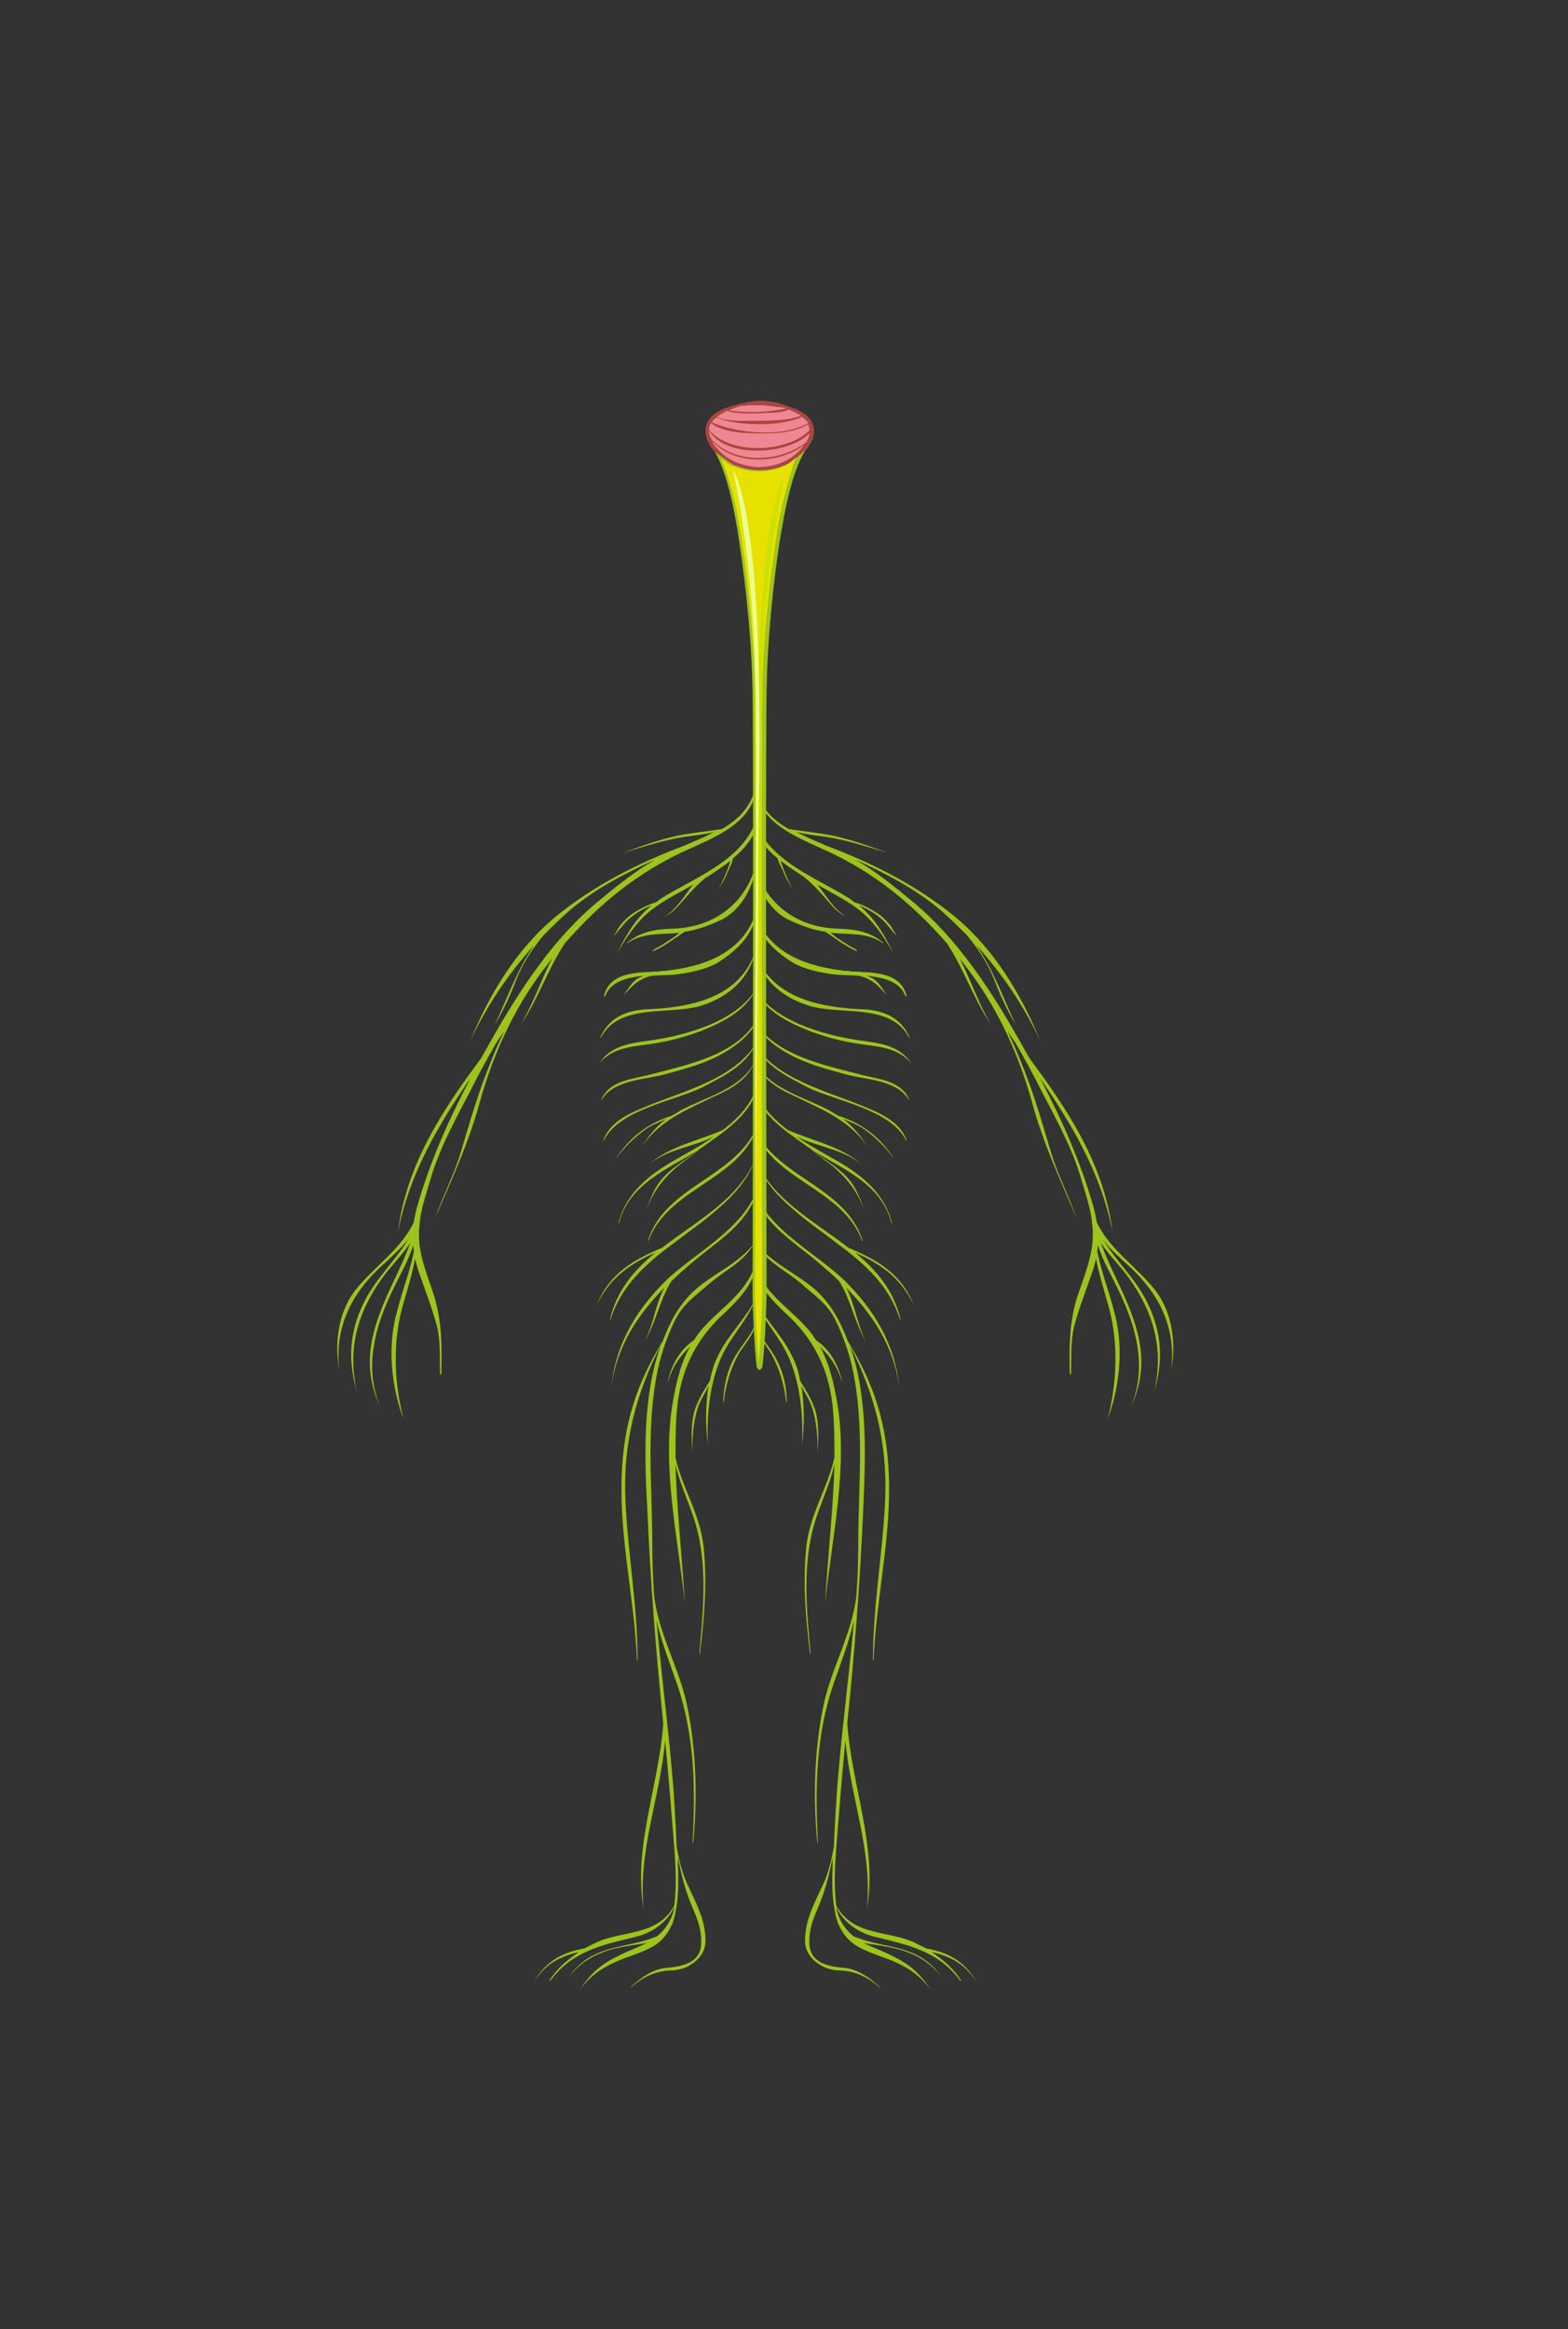 <svg version="1.1" id="Layer_1" xmlns="http://www.w3.org/2000/svg" xmlns:xlink="http://www.w3.org/1999/xlink" x="0px"
	y="0px" viewBox="0 0 256.5 381" style="enable-background:new 0 0 256.5 381;" xml:space="preserve">
	<rect x="0" y="0" width="256.5" height="381" fill="#333333" stroke="none"/>
	<g transform="translate(33,-8)">>
		<style type="text/css">
			.st8 {
				fill: #9DC41A;
			}

			.st9 {
				fill: #E8E100;
			}

			.st10 {
				fill: #AD4247;
			}

			.st11 {
				fill: #F08593;
			}

			.st12 {
				fill: #CCE100;
			}

			.st16 {
				fill: #EAFF92;
			}
		</style>
		<g>
			<path class="st8"
				d="M90.8,134.9c-0.2,4.4-2.6,6.9-5.7,8.7c-2.4,0.4-4.9,0.6-7.3,1.1c-3.2,0.7-5.9,1.7-8.9,2.8c0,0,0,0.1,0,0      c3-0.9,5.8-1.8,8.8-2.4c2.1-0.4,4.1-0.5,6.1-1c-1.5,0.8-3.2,1.5-4.8,2.2c-7.7,2.9-15,6.6-21.3,11.8c-6.2,5.2-10.7,12.6-13.7,20      c0,0,0,0,0,0c2.7-5.7,6.2-10.9,10.4-15.5c-2.8,4-4.3,8.4-6.5,13.1c0,0,0,0,0,0c1.4-2.4,2.5-4.7,3.5-7.3c1.1-2.8,2.6-5.1,4.5-7.4      c1.4-1.4,2.8-2.8,4.3-4.1c4-3.4,8.9-6,14-8.3c-3.3,1.9-6.3,4.3-9.3,6.8c-7.3,6-12.8,14.4-17.4,22.5c-0.6,1.1-1.2,2.1-1.8,3.2      c-6.4,8.6-12.2,17.4-13.6,28.4c0,0,0,0,0,0c1.9-9.6,6.6-17.5,11.9-25.2c-3.6,6.8-6.7,13.8-8.8,21.2c-0.2,0.8-0.4,1.6-0.5,2.4      c-2.1,4.5-6.7,7.4-9.7,11.3c-2.7,3.6-3.3,8.6-2.5,12.9c0,0,0,0,0,0c-0.8-6.9,1.9-12.4,6.9-17c1.5-1.4,3.1-2.8,4.4-4.4      c-2.2,3.6-5.4,6.5-7.3,10.4c-2.4,4.9-2.6,9.5-1.1,14.6c0,0,0,0,0,0c-1.6-6.9,0-12.9,4.1-18.6c1.5-2.1,3.3-3.8,4.6-5.8      c-1.4,4-3.5,7.5-5,11.6c-2,5.4-2.3,10,0.1,15.3c0,0,0,0,0,0c-2.7-6.7-0.9-13.1,2.1-19.3c1.2-2.5,2.5-4.7,3.3-7.2      c0,0.3,0.1,0.7,0.1,1c-0.8,4-2.4,7.7-3.2,11.7c-1,5.1-0.3,10.9,1.5,15.7c0,0,0,0,0,0c-1.5-5.7-1.8-12.4-0.2-18.2      c0.7-2.6,1.6-5.3,2.1-8c0.2,0.8,0.4,1.6,0.7,2.4c1,2.9,2.1,5.7,2.9,8.7c0.6,2.5,0.4,5.2,0.5,7.8c0,0.1,0.2,0,0.2-0.1      c0.1-4.7,0.1-8.9-1.4-13.4c-0.9-2.6-1.9-5.2-2.2-7.9c-0.1-1.2-0.1-2.4,0.1-3.6c0-0.1,0-0.1,0-0.2c0,0,0-0.1,0-0.1      c0.3-2.1,1-4.2,1.6-6.2c1.4-5.1,4.1-10,6.5-14.6c1.4-2.8,2.9-5.6,4.5-8.3c0.4-0.6,0.8-1.1,1.2-1.7c-1.4,2.8-2.5,5.6-3.6,8.6      c-1.3,3.6-2.4,7.4-3.5,11.1c-1.1,3.7-2.9,7.1-4.2,10.8c0,0,0,0,0,0c2.7-6.3,5.5-12.3,7.3-19c2.2-7.8,5.5-15.1,10.4-21.6      c0,0,0,0,0,0c0.5-0.6,0.9-1.2,1.4-1.8c-1.8,3.5-3.1,7.4-5.1,10.8c0,0,0,0,0,0c2.9-4.3,4.4-9.1,7.2-13.3      c4.7-5.4,10.1-10.1,16.6-13.6c5.9-3.3,14.2-4.9,14.9-12.5L90.8,134.9L90.8,134.9z" />
			<path class="st8"
				d="M90.8,141.9c-2.3,7-10.4,9.7-15.7,13.1c-0.3,0.2-0.5,0.4-0.8,0.6c-1.4,0.4-2.7,1.1-3.9,1.9      c-0.6,0.4-1.3,1.1-1.8,1.7c-0.5,0.6-0.8,1.3-1.2,1.9c0,0,0,0.1,0,0c0.8-0.8,1.5-1.9,2.4-2.7c1.1-1,2.5-1.8,3.8-2.3      c-2.5,2-4,4.5-5.6,7.7c0,0,0,0,0,0c1.7-2.8,3.1-5,5.6-7c2.1-1.6,4.5-2.8,6.8-4.1c-1.4,1.7-2.8,4.2-4.6,5.1c0,0,0,0.1,0,0      c1.4-0.5,2.3-1.8,3.3-2.9c1.1-1.3,2.2-2.4,3.4-3.4c0,0,0,0,0.1,0c1.2-0.8,2.6-1.7,3.9-2.7c-0.5,1.6-1.2,3.2-2,4.7      c0,0.1,0,0.1,0,0c0.5-0.9,1.1-1.7,1.5-2.8c0.3-0.7,0.8-1.5,0.9-2.3c1.7-1.4,3.1-3,3.9-5.1L90.8,141.9L90.8,141.9z" />
			<path class="st8"
				d="M90.8,148.8c-1.5,6.9-7,10.9-13.7,11.1c-2.8,0.1-5.2,0.4-7.5,2.3c0,0,0,0.1,0,0.1c2.6-1.8,5.3-1.4,8.3-1.7      c0.1,0,0.2,0,0.3-0.1c-0.3,0.3-0.7,0.6-1.1,0.9c-0.8,0.5-1.5,1-2.2,1.4c-0.2,0.1-1,0.5-1.1,0.7c0,0,0,0,0,0s0,0,0,0c0,0,0,0,0,0      c0,0,0,0,0,0.1c0,0,0,0,0,0c1.9-0.8,3.5-2.1,5.2-3.2c2.1-0.3,3.9-1,5.9-1.9c3.3-1.6,5.2-5.2,5.9-8.9L90.8,148.8L90.8,148.8z" />
			<path class="st8"
				d="M90.8,156.8c-1.9,6.6-7.8,9.1-14.2,9.9c-0.2,0-0.4,0.1-0.7,0.1c0,0,0,0,0,0c-0.4,0-0.7,0-1.1,0.1      c-3.5,0.2-8,0-9,4c0,0.1,0.1,0.1,0.2,0c0.9-2.4,3.6-3,6.3-3.3c-0.2,0.1-0.5,0.2-0.7,0.3c-1.2,0.6-1.8,1.8-2.6,2.9c0,0,0,0.1,0,0      c1-1,1.7-2,3-2.6c0.5-0.3,1.1-0.5,1.7-0.6c1.4-0.1,2.8-0.1,3.9-0.2c2.2-0.3,4.9-0.8,6.9-2c3-1.9,5.3-4.2,6.2-7.4L90.8,156.8      L90.8,156.8z" />
			<path class="st8"
				d="M90.6,163.5c-2.6,7.9-10.9,9.3-17.9,9.6c-3.4,0.2-6.1,1.4-7.5,4.6c0,0.1,0.1,0.1,0.1,0      c3.1-5.8,11.4-3.5,16.7-5.3C86.2,171,89.6,168.1,90.6,163.5C90.7,163.4,90.6,163.4,90.6,163.5z" />
			<path class="st8"
				d="M90.8,169.6c-3.2,5.4-11.2,7.6-16.8,8.5c-3.4,0.5-7,0.7-9,3.9c0,0,0,0.1,0,0c2.2-2.8,5.8-2.8,8.9-3.3      c2.6-0.4,5.2-1.1,7.6-2c3.6-1.4,7.4-3.3,9.2-6.9L90.8,169.6L90.8,169.6z" />
			<path class="st8"
				d="M90.8,174.8c-3.3,5.8-11.5,7.4-17.2,8.9c-2.8,0.8-6.8,0.9-8.2,4.1c0,0.1,0.1,0.1,0.1,0      c1.9-3.1,6.8-3.2,10-4c2.5-0.7,4.9-1.3,7.3-2.3c3.1-1.3,6.4-3.4,8.1-6.5L90.8,174.8L90.8,174.8z" />
			<path class="st8"
				d="M90.7,178.6c-3.4,5.7-11.6,7.8-17.3,10.1c-2.9,1.2-6.5,2.5-7.7,5.8c0,0.1,0.1,0.1,0.1,0      c2.5-5,11.4-6.4,16-8.6C85.2,184.1,89,182.4,90.7,178.6C90.8,178.6,90.7,178.6,90.7,178.6z" />
			<path class="st8"
				d="M90.5,181.6c-2.2,4.5-8,5.8-12.1,8c-0.5,0.3-1,0.6-1.5,0.9c-3.9,1.2-7,3.6-9.2,7.1c0,0,0,0,0,0      c1.4-1.9,2.9-3.4,4.8-4.8c1.1-0.8,2.3-1.2,3.5-1.8c-1.7,1.3-3,2.9-4.3,5c0,0,0,0,0,0c3-4.7,7.5-6.4,12.2-8.7      C86.7,186.1,89.4,184.5,90.5,181.6C90.6,181.6,90.5,181.6,90.5,181.6z" />
			<path class="st8"
				d="M90.8,185.3c-0.5,2.9-2.8,5.4-5.5,7.5c-4,1.8-8.6,2.6-12.1,5.6c0,0,0,0.1,0,0c3.2-2.5,7.2-2.8,10.6-4.5      c-3,2.1-6.4,3.7-8.6,5.2c-3.2,2.1-6,4.9-7,8.9c0,0.1,0.1,0.1,0.1,0c1.6-6.3,7.8-8.7,12.8-11.8c-1.6,1.3-3.4,2.3-4.9,3.7      c-1.8,1.6-2.7,3.7-3.5,6.1c0,0,0,0,0,0c1.1-3,2.6-5,5-7.1c1.2-1,2.6-1.9,3.8-3c0.5-0.3,0.9-0.6,1.3-0.9c3-2.1,7.3-5.1,8-9.1      L90.8,185.3L90.8,185.3z" />
			<path class="st8"
				d="M90.8,192.4c-3.7,8.3-15,9.6-17.8,18.5c0,0.1,0.1,0.1,0.1,0c3.2-8.5,14.4-9.7,17.7-18.2L90.8,192.4      L90.8,192.4z" />
			<path class="st8"
				d="M90.7,210.9c-2.2,3.3-6.3,5.1-9.3,7.5c-2.9,2.3-4.6,5.3-6,9c-4.2,6.8-6.4,13.4-6.7,22      c-0.4,10.1,2.1,20.1,2.5,30.2c0,0.1,0.1,0,0.1-0.1c0-8.8-1.6-17.4-2-26.2c-0.4-9.5,1.8-17.4,5.8-25.3c-3,8.4-2.7,18.2-2.2,27.1      c0.5,11.6,1.4,23.2,2.6,34.8c-0.7,10.2-5,20.3-3.2,30.4c0,0,0,0,0,0c-1-9.4,2.7-18.3,3.5-27.6c0.5,5,0.9,10,1.3,15      c0.3,3.7,0.7,8,0.2,12c-2.8,5.1-8.6,4-12.9,6.1c-0.6,0.3-1.2,0.6-1.8,0.9c-3.3,0.6-6.2,1.9-8.2,5.4c0,0,0,0,0,0      c1.2-1.8,2.6-3.1,4.5-3.9c0.9-0.4,1.8-0.7,2.8-0.9c-1.8,1.2-3.5,2.6-4.8,4.6c0,0.1,0,0.1,0.1,0.1c3.7-5,8.8-5.9,14-7.2      c2.5-0.6,5-2.2,6.3-4.8c0,0.2,0,0.3-0.1,0.5c-0.5,1.9-1.5,3.2-2.7,4.2c-5.1,2.2-10.7,1.1-14.5,6.8c0,0,0,0.1,0,0      c2.5-3.4,6-4.6,9.7-5.2c1.1-0.2,2.1-0.3,3.1-0.5c-1.5,0.8-3.1,1.3-4.6,2.1c-2.9,1.4-4.5,2.8-6.4,5.6c0,0,0,0.1,0,0      c1.7-2.2,3.3-3.4,5.7-4.5c1.9-0.9,4-1.4,5.9-2.4c1.6-0.8,2.8-2.1,3.5-3.8c0,0,0.1-0.1,0.1-0.1c0-0.1,0.1-0.3,0.1-0.4      c0.2-0.5,0.3-1,0.4-1.5c0.5-2.4,0.5-5.1,0.4-7.4c0-0.5,0-1,0-1.5c0.5,2.5,1.1,4.9,2,7.2c0.9,2.2,1.9,4.1,1.8,6.8      c-0.1,3.5-3.8,3.8-5.8,4c-2.1,0.2-4.1,1.6-5.7,3.1c0,0,0,0.2,0,0.1c1.9-1.7,4-2.7,6.5-2.8c0.9,0,1.8-0.2,2.7-0.6      c1.4-0.7,2.9-2,3-4c0.1-3.6-1.6-6.5-3-9.6c-0.8-1.7-1.3-3.8-1.7-5.9c-0.2-4.2-0.4-8.5-0.8-12.7c-0.7-8.1-1.8-16.3-2.5-24.5      c0.8,3.6,2.2,7.1,3.4,10.6c2.8,8.2,3,16.9,2.5,25.7c0,0.1,0.1,0.1,0.1,0c0.7-7.1,0.5-14.8-0.9-21.8c-1.2-6.4-4.8-12.1-5.5-18.6      c-0.2-2.8-0.3-5.6-0.3-8.4c0-9.7-1.1-19.3,1-28.9c0.6-2.6,1.5-5.1,2.6-7.4c1.4-3,3.6-4.3,5.8-6.3      C86.2,215.3,88.7,214.5,90.7,210.9C90.7,210.9,90.7,210.9,90.7,210.9z" />
			<path class="st8"
				d="M90.2,215.8c-2,4.6-6.2,6.7-9,10.4c-0.3,0.4-0.5,0.8-0.8,1.1c-2.2,1.5-3.6,4-4.2,6.9c0,0,0,0,0,0      c0.5-1.6,1.1-2.9,2.1-4.2c0.5-0.7,1.1-1.2,1.6-1.8c-1.6,2.9-2.3,6-2.9,9.5c-1.7,10.5,0.9,21.9,2,32.3c0,0,0,0,0,0      c-0.4-7.5-1.3-15-1.5-22.5c0.8,3.7,2.6,6.9,3.6,10.9c1.6,6.6,0.9,13.4,0.3,20.1c0,0.1,0.1,0,0.1,0c0.7-5.9,1.2-11.5,0.6-17.5      c-0.6-5.4-3.5-9.6-4.6-14.6c0-2.4,0-4.9,0.2-7.3c0.5-7.1,3.3-12.3,8-16.5c1.8-1.7,4-4,4.8-6.6C90.5,215.6,90.3,215.6,90.2,215.8      z" />
			<path class="st8"
				d="M90.6,220.5c-2,3.8-5,6.2-6.7,10.5c-0.3,0.9-0.6,1.9-0.8,2.9c-1,1.6-1.9,3-2.5,4.9      c-0.6,2.2-0.5,4.6-0.3,6.9c0,0,0,0,0,0c-0.1-2.6,0.1-5.1,0.9-7.6c0.4-1.2,1.2-2.3,1.7-3.4c-0.5,3.1-0.5,6.5-0.1,9.6c0,0,0,0,0,0      c-0.2-4.4,0.2-9,1.7-13.1C86,227,89.1,224.4,90.6,220.5C90.8,220.5,90.7,220.5,90.6,220.5z" />
			<path class="st8"
				d="M90.7,224.2c-0.8,2.4-2.8,4.2-3.9,6.5c-1,2.1-1.4,4.3-1.5,6.6c0,0.1,0.1,0,0.1,0c0.3-2.8,1.1-5.4,2.4-7.8      C88.9,227.7,90.3,226.4,90.7,224.2C90.8,224.2,90.7,224.2,90.7,224.2z" />
			<path class="st8"
				d="M90.8,202.7c-2.5,6.6-10.3,10.3-15,14.9c-4.7,4.7-8.1,10.2-8.8,17.3c0,0,0,0,0,0c0.9-6.8,4.4-11.9,8.7-16.3      c-1.5,2.7-1.8,6.2-3.3,8.9c0,0,0,0,0,0c1.9-3.1,2.5-6.9,4.4-9.9c1.2-1.2,2.5-2.3,3.8-3.4c3.8-3.2,8.5-5.9,10.2-11.1L90.8,202.7      L90.8,202.7z" />
			<path class="st8"
				d="M90.8,197.1c-2.8,7-9.7,10.5-15.5,15c-4.5,1.9-8.6,4.1-10.7,9.4c0,0,0,0,0,0c1.5-3.1,3.5-5.2,6.3-6.9      c1.1-0.7,2.2-1.2,3.3-1.7c-3.4,2.8-6.3,6.1-7.4,10.9c0,0.1,0.1,0.1,0.1,0c1.7-5.5,5.8-9.1,10.1-12.3c0.1-0.1,0.2-0.1,0.3-0.2      c0,0,0.1-0.1,0.1-0.1c1.8-1.4,3.7-2.7,5.4-4.1c3.1-2.5,6.4-5.5,7.8-9.6L90.8,197.1L90.8,197.1z" />
		</g>
		<g>
			<path class="st8"
				d="M90.3,134.9c0.2,4.4,2.6,6.9,5.7,8.7c2.4,0.4,4.9,0.6,7.3,1.1c3.2,0.7,5.9,1.7,8.9,2.8c0,0,0,0.1,0,0      c-3-0.9-5.8-1.8-8.8-2.4c-2.1-0.4-4.1-0.5-6.1-1c1.5,0.8,3.2,1.5,4.8,2.2c7.7,2.9,15,6.6,21.3,11.8c6.2,5.2,10.7,12.6,13.7,20      c0,0,0,0,0,0c-2.7-5.7-6.2-10.9-10.4-15.5c2.8,4,4.3,8.4,6.5,13.1c0,0,0,0,0,0c-1.4-2.4-2.5-4.7-3.5-7.3      c-1.1-2.8-2.6-5.1-4.5-7.4c-1.4-1.4-2.8-2.8-4.3-4.1c-4-3.4-8.9-6-14-8.3c3.3,1.9,6.3,4.3,9.3,6.8c7.3,6,12.8,14.4,17.4,22.5      c0.6,1.1,1.2,2.1,1.8,3.2c6.4,8.6,12.2,17.4,13.6,28.4c0,0,0,0,0,0c-1.9-9.6-6.6-17.5-11.9-25.2c3.6,6.8,6.7,13.8,8.8,21.2      c0.2,0.8,0.4,1.6,0.5,2.4c2.1,4.5,6.7,7.4,9.7,11.3c2.7,3.6,3.3,8.6,2.5,12.9c0,0,0,0,0,0c0.8-6.9-1.9-12.4-6.9-17      c-1.5-1.4-3.2-2.8-4.3-4.4c2.2,3.6,5.4,6.5,7.3,10.4c2.4,4.9,2.6,9.5,1.1,14.6c0,0,0,0,0,0c1.6-6.9,0-12.9-4.1-18.6      c-1.5-2.1-3.3-3.8-4.6-5.8c1.4,4,3.5,7.5,5,11.6c2,5.4,2.3,10-0.1,15.3c0,0,0,0,0,0c2.7-6.7,0.9-13.1-2.1-19.3      c-1.2-2.5-2.5-4.7-3.3-7.2c0,0.3-0.1,0.7-0.1,1c0.8,4,2.4,7.7,3.2,11.7c1,5.1,0.3,10.9-1.5,15.7c0,0,0,0,0,0      c1.5-5.7,1.8-12.4,0.2-18.2c-0.7-2.6-1.6-5.3-2.1-8c-0.2,0.8-0.4,1.6-0.7,2.4c-1,2.9-2.1,5.7-2.9,8.7c-0.6,2.5-0.4,5.2-0.5,7.8      c0,0.1-0.2,0-0.2-0.1c-0.1-4.7-0.1-8.9,1.5-13.4c0.9-2.6,1.9-5.2,2.2-7.9c0.1-1.2,0.1-2.4-0.1-3.6c0-0.1,0-0.1,0-0.2      c0,0,0-0.1,0-0.1c-0.3-2.1-1-4.2-1.6-6.2c-1.4-5.1-4.1-10-6.5-14.6c-1.4-2.8-2.9-5.6-4.5-8.3c-0.4-0.6-0.8-1.1-1.2-1.7      c1.4,2.8,2.5,5.6,3.6,8.6c1.3,3.6,2.4,7.4,3.5,11.1c1.1,3.7,2.9,7.1,4.2,10.8c0,0,0,0,0,0c-2.7-6.3-5.5-12.3-7.3-19      c-2.2-7.8-5.5-15.1-10.4-21.6c0,0,0,0,0,0c-0.5-0.6-0.9-1.2-1.4-1.8c1.8,3.5,3.1,7.4,5.1,10.8c0,0,0,0,0,0      c-2.9-4.3-4.4-9.1-7.2-13.3c-4.7-5.4-10.1-10.1-16.6-13.6c-5.9-3.3-14.2-4.9-14.9-12.5L90.3,134.9L90.3,134.9z" />
			<path class="st8"
				d="M90.3,141.9c2.3,7,10.4,9.7,15.7,13.1c0.3,0.2,0.5,0.4,0.8,0.6c1.4,0.4,2.7,1.1,3.9,1.9      c0.6,0.4,1.3,1.1,1.8,1.7c0.5,0.6,0.8,1.3,1.2,1.9c0,0,0,0.1,0,0c-0.8-0.8-1.5-1.9-2.4-2.7c-1.1-1-2.5-1.8-3.8-2.3      c2.5,2,4,4.5,5.6,7.7c0,0,0,0,0,0c-1.7-2.8-3.1-5-5.6-7c-2.1-1.6-4.5-2.8-6.8-4.1c1.4,1.7,2.8,4.2,4.6,5.1c0,0,0,0.1,0,0      c-1.4-0.5-2.3-1.8-3.3-2.9c-1.1-1.3-2.2-2.4-3.4-3.4c0,0,0,0,0,0c-1.2-0.8-2.6-1.7-3.9-2.7c0.5,1.6,1.2,3.2,2,4.7      c0,0.1,0,0.1,0,0c-0.5-0.9-1.1-1.7-1.5-2.8c-0.3-0.7-0.8-1.5-1-2.3c-1.7-1.4-3.1-3-3.9-5.1L90.3,141.9L90.3,141.9z" />
			<path class="st8"
				d="M90.3,148.8c1.5,6.9,7,10.9,13.7,11.1c2.8,0.1,5.2,0.4,7.5,2.3c0,0,0,0.1,0,0.1c-2.6-1.8-5.3-1.4-8.3-1.7      c-0.1,0-0.2,0-0.4-0.1c0.3,0.3,0.7,0.6,1.1,0.9c0.8,0.5,1.5,1,2.2,1.4c0.2,0.1,1,0.5,1.1,0.7c0,0,0,0,0,0s0,0,0,0c0,0,0,0,0,0      c0,0,0,0,0,0.1c0,0,0,0,0,0c-1.9-0.8-3.5-2.1-5.2-3.2c-2.1-0.3-3.9-1-5.9-1.9c-3.3-1.6-5.2-5.2-5.9-8.9L90.3,148.8L90.3,148.8z" />
			<path class="st8"
				d="M90.3,156.8c1.9,6.6,7.8,9.1,14.2,9.9c0.2,0,0.4,0.1,0.7,0.1c0,0,0,0,0,0c0.4,0,0.7,0,1.1,0.1      c3.5,0.2,8,0,9,4c0,0.1-0.1,0.1-0.2,0c-0.9-2.4-3.6-3-6.3-3.3c0.2,0.1,0.5,0.2,0.7,0.3c1.2,0.6,1.8,1.8,2.6,2.9c0,0,0,0.1,0,0      c-1-1-1.7-2-3-2.6c-0.5-0.3-1.1-0.5-1.7-0.6c-1.4-0.1-2.8-0.1-3.9-0.2c-2.2-0.3-4.9-0.8-6.9-2c-3-1.9-5.3-4.2-6.2-7.4      L90.3,156.8L90.3,156.8z" />
			<path class="st8"
				d="M90.4,163.5c2.6,7.9,10.9,9.3,17.9,9.6c3.4,0.2,6.1,1.4,7.5,4.6c0,0.1-0.1,0.1-0.1,0      c-3.1-5.8-11.4-3.5-16.7-5.3C94.8,171,91.4,168.1,90.4,163.5C90.4,163.4,90.4,163.4,90.4,163.5z" />
			<path class="st8"
				d="M90.3,169.6c3.2,5.4,11.2,7.6,16.8,8.5c3.4,0.5,7,0.7,9,3.9c0,0,0,0.1,0,0c-2.2-2.8-5.8-2.8-8.9-3.3      c-2.6-0.4-5.2-1.1-7.6-2c-3.6-1.4-7.4-3.3-9.2-6.9L90.3,169.6L90.3,169.6z" />
			<path class="st8"
				d="M90.3,174.8c3.3,5.8,11.5,7.4,17.2,8.9c2.8,0.8,6.8,0.9,8.2,4.1c0,0.1-0.1,0.1-0.1,0c-1.9-3.1-6.8-3.2-10-4      c-2.5-0.7-4.9-1.3-7.3-2.3c-3.1-1.3-6.4-3.4-8.1-6.5L90.3,174.8L90.3,174.8z" />
			<path class="st8"
				d="M90.3,178.6c3.4,5.7,11.6,7.8,17.3,10.1c2.9,1.2,6.5,2.5,7.7,5.8c0,0.1-0.1,0.1-0.1,0      c-2.5-5-11.4-6.4-16-8.6C95.8,184.1,92.1,182.4,90.3,178.6C90.3,178.6,90.3,178.6,90.3,178.6z" />
			<path class="st8"
				d="M90.5,181.6c2.2,4.5,8,5.8,12.1,8c0.5,0.3,1,0.6,1.5,0.9c3.9,1.2,7,3.6,9.2,7.1c0,0,0,0,0,0      c-1.4-1.9-2.9-3.4-4.8-4.8c-1.1-0.8-2.3-1.2-3.6-1.8c1.7,1.3,3,2.9,4.3,5c0,0,0,0,0,0c-3-4.7-7.5-6.4-12.2-8.7      C94.3,186.1,91.6,184.5,90.5,181.6C90.5,181.6,90.5,181.6,90.5,181.6z" />
			<path class="st8"
				d="M90.3,185.3c0.5,2.9,2.8,5.4,5.5,7.5c4,1.8,8.6,2.6,12.1,5.6c0,0,0,0.1,0,0c-3.2-2.5-7.2-2.8-10.6-4.5      c3,2.1,6.4,3.7,8.6,5.2c3.2,2.1,6,4.9,7,8.9c0,0.1-0.1,0.1-0.1,0c-1.6-6.3-7.8-8.7-12.8-11.8c1.6,1.3,3.4,2.3,4.9,3.7      c1.8,1.6,2.7,3.7,3.5,6.1c0,0,0,0,0,0c-1.1-3-2.6-5-5-7.1c-1.2-1-2.6-1.9-3.8-3c-0.5-0.3-0.9-0.6-1.3-0.9c-3-2.1-7.3-5.1-8-9.1      L90.3,185.3L90.3,185.3z" />
			<path class="st8"
				d="M90.3,192.4c3.7,8.3,15,9.6,17.8,18.5c0,0.1-0.1,0.1-0.1,0c-3.2-8.5-14.4-9.7-17.7-18.2L90.3,192.4      L90.3,192.4z" />
			<path class="st8"
				d="M90.4,210.9c2.2,3.3,6.3,5.1,9.3,7.5c2.9,2.3,4.6,5.3,6,9c4.2,6.8,6.4,13.4,6.7,22      c0.4,10.1-2.1,20.1-2.5,30.2c0,0.1-0.1,0-0.1-0.1c0-8.8,1.6-17.4,2-26.2c0.4-9.5-1.8-17.4-5.8-25.3c3,8.4,2.6,18.2,2.2,27.1      c-0.5,11.6-1.4,23.2-2.6,34.8c0.7,10.2,5,20.3,3.2,30.4c0,0,0,0,0,0c1-9.4-2.7-18.3-3.5-27.6c-0.5,5-0.9,10-1.3,15      c-0.3,3.7-0.7,8-0.2,12c2.8,5.1,8.6,4,12.9,6.1c0.6,0.3,1.2,0.6,1.8,0.9c3.3,0.6,6.2,1.9,8.2,5.4c0,0,0,0,0,0      c-1.2-1.8-2.6-3.1-4.5-3.9c-0.9-0.4-1.8-0.7-2.8-0.9c1.8,1.2,3.5,2.6,4.8,4.6c0,0.1,0,0.1-0.1,0.1c-3.7-5-8.8-5.9-14-7.2      c-2.5-0.6-5-2.2-6.3-4.8c0,0.2,0,0.3,0.1,0.5c0.5,1.9,1.5,3.2,2.7,4.2c5.1,2.2,10.7,1.1,14.5,6.8c0,0,0,0.1,0,0      c-2.5-3.4-6-4.6-9.7-5.2c-1.1-0.2-2.1-0.3-3.1-0.5c1.5,0.8,3.1,1.3,4.6,2.1c2.9,1.4,4.5,2.8,6.4,5.6c0,0,0,0.1,0,0      c-1.7-2.2-3.3-3.4-5.7-4.5c-2-0.9-4-1.4-5.9-2.4c-1.6-0.8-2.8-2.1-3.5-3.8c0,0-0.1-0.1-0.1-0.1c0-0.1-0.1-0.3-0.1-0.4      c-0.2-0.5-0.3-1-0.4-1.5c-0.5-2.4-0.5-5.1-0.4-7.4c0-0.5,0-1,0-1.5c-0.5,2.5-1.1,4.9-2,7.2c-0.9,2.2-1.9,4.1-1.8,6.8      c0.1,3.5,3.8,3.8,5.8,4c2.1,0.2,4.1,1.6,5.7,3.1c0.1,0,0,0.2,0,0.1c-1.9-1.7-4-2.7-6.5-2.8c-0.9,0-1.8-0.2-2.7-0.6      c-1.4-0.7-2.9-2-3-4c-0.1-3.6,1.6-6.5,3-9.6c0.8-1.7,1.3-3.8,1.7-5.9c0.2-4.2,0.4-8.5,0.8-12.7c0.7-8.1,1.8-16.3,2.5-24.5      c-0.8,3.6-2.2,7.1-3.4,10.6c-2.8,8.2-3,16.9-2.5,25.7c0,0.1-0.1,0.1-0.1,0c-0.7-7.1-0.5-14.8,0.9-21.8      c1.2-6.4,4.8-12.1,5.5-18.6c0.2-2.8,0.3-5.6,0.3-8.4c0-9.7,1.1-19.3-1-28.9c-0.6-2.6-1.5-5.1-2.6-7.4c-1.4-3-3.6-4.3-5.8-6.3      C94.9,215.3,92.3,214.5,90.4,210.9C90.3,210.9,90.4,210.9,90.4,210.9z" />
			<path class="st8"
				d="M90.8,215.8c2,4.6,6.2,6.7,9,10.4c0.3,0.4,0.5,0.8,0.8,1.1c2.2,1.5,3.6,4,4.2,6.9c0,0,0,0,0,0      c-0.5-1.6-1.1-2.9-2.1-4.2c-0.5-0.7-1.1-1.2-1.6-1.8c1.6,2.9,2.3,6,2.9,9.5c1.7,10.5-0.9,21.9-2,32.3c0,0,0,0,0,0      c0.4-7.5,1.3-15,1.5-22.5c-0.8,3.7-2.6,6.9-3.6,10.9c-1.6,6.6-0.9,13.4-0.3,20.1c0,0.1-0.1,0-0.1,0c-0.7-5.9-1.2-11.5-0.6-17.5      c0.6-5.4,3.5-9.6,4.6-14.6c0-2.4,0-4.9-0.2-7.3c-0.5-7.1-3.3-12.3-8-16.5c-1.8-1.7-4-4-4.8-6.6      C90.5,215.6,90.8,215.6,90.8,215.8z" />
			<path class="st8"
				d="M90.4,220.5c2,3.8,5,6.2,6.7,10.5c0.4,0.9,0.6,1.9,0.8,2.9c1,1.6,1.9,3,2.5,4.9c0.6,2.2,0.5,4.6,0.3,6.9      c0,0,0,0,0,0c0.1-2.6-0.1-5.1-0.9-7.6c-0.4-1.2-1.2-2.3-1.7-3.4c0.5,3.1,0.5,6.5,0.1,9.6c0,0,0,0,0,0c0.2-4.4-0.2-9-1.7-13.1      C95,227,92,224.4,90.4,220.5C90.3,220.5,90.4,220.5,90.4,220.5z" />
			<path class="st8"
				d="M90.3,224.2c0.8,2.4,2.8,4.2,3.9,6.5c1,2.1,1.5,4.3,1.5,6.6c0,0.1-0.1,0-0.1,0c-0.3-2.8-1.1-5.4-2.4-7.8      C92.1,227.7,90.8,226.4,90.3,224.2C90.3,224.2,90.3,224.2,90.3,224.2z" />
			<path class="st8"
				d="M90.3,202.7c2.5,6.6,10.3,10.3,15,14.9c4.7,4.7,8.1,10.2,8.8,17.3c0,0,0,0,0,0c-0.9-6.8-4.4-11.9-8.7-16.3      c1.5,2.7,1.8,6.2,3.3,8.9c0,0,0,0,0,0c-1.9-3.1-2.5-6.9-4.4-9.9c-1.2-1.2-2.5-2.3-3.8-3.4c-3.8-3.2-8.5-5.9-10.2-11.1      L90.3,202.7L90.3,202.7z" />
			<path class="st8"
				d="M90.3,197.1c2.8,7,9.7,10.5,15.5,15c4.5,1.9,8.6,4.1,10.7,9.4c0,0,0,0,0,0c-1.5-3.1-3.5-5.2-6.3-6.9      c-1.1-0.7-2.2-1.2-3.3-1.7c3.4,2.8,6.3,6.1,7.4,10.9c0,0.1-0.1,0.1-0.1,0c-1.7-5.5-5.8-9.1-10.1-12.3c-0.1-0.1-0.2-0.1-0.3-0.2      c0,0-0.1-0.1-0.1-0.1c-1.8-1.4-3.7-2.7-5.4-4.1c-3.1-2.5-6.4-5.5-7.8-9.6L90.3,197.1L90.3,197.1z" />
		</g>
		<g>
			<g>
				<path class="st8"
					d="M95.3,74.3c-1.8-0.7-3.9-0.9-5.9-0.5c0,0,0,0,0,0c-3.4,0.7-7.8,1.8-6.8,5.7c0.2,0.8,0.6,1.5,1.1,2.1l0,0       c0,0,2.2,2.5,3.9,12.9c0,0.1,2.3,13.4,2.5,26.4c0.2,13,0,97.9,0,98.8c0,0.4,0.2,8.4,0.7,12c0,0,0.1,0,0.1,0.1       c0.1,0.2,0.3,0.4,0.5,0.2c0.1-0.1,0.2-0.2,0.3-0.4c0.5-3.6,0.7-11.6,0.7-11.9c0-0.9-0.2-85.8,0-98.8c0.2-13,2.4-26.3,2.5-26.4       c1.7-10.4,3.9-12.8,3.9-12.9l0,0c0.5-0.7,1-1.4,1.2-2.2C100.7,76.4,98.1,75.1,95.3,74.3z" />
				<path class="st9"
					d="M94.2,94.5c0,0.1-2.3,13.5-2.5,26.5c-0.2,13,0,97.9,0,98.8c0,0.1-0.2,7-0.6,10.9       c-0.4-3.9-0.6-10.8-0.6-10.9c0-0.9,0.2-85.8,0-98.8c-0.2-13-2.4-26.3-2.5-26.5c-1-6.4-2.3-9.9-3.1-11.6       c0.2,0.2,0.5,0.4,0.7,0.6c0.5,0.4,1.1,0.7,1.7,0.9c1.3,0.5,2.5,0.7,3.6,0.7c0.1,0,0.1,0,0.2,0s0.1,0,0.2,0       c1.2,0,2.3-0.2,3.6-0.7c0.5-0.2,0.9-0.4,1.3-0.7c0.3-0.2,0.6-0.5,0.9-0.7C96.5,84.8,95.3,88.3,94.2,94.5z" />
				<path class="st10"
					d="M95.3,74.3c-1.8-0.7-3.9-0.9-5.9-0.5c0,0,0,0,0,0c-3.4,0.7-7.8,1.8-6.8,5.7c0.2,0.8,0.6,1.5,1.1,2.1l0,0       c0,0,0.1,0.1,0.2,0.3c0.9,0.6,1.8,1.3,2.7,1.9c0.1,0,0.1,0.1,0.1,0.1c0.2,0.1,0.5,0.2,0.8,0.3c1.3,0.5,2.5,0.7,3.6,0.7       c0.1,0,0.1,0,0.2,0s0.1,0,0.2,0c1.2,0,2.3-0.2,3.6-0.7c0.5-0.2,0.9-0.4,1.3-0.7c0.3-0.2,0.6-0.5,0.9-0.7c0,0,0,0.1,0,0.1       c0.1-0.1,0.2-0.2,0.3-0.3c0,0,0.1-0.1,0.1-0.1c0.3-0.2,0.6-0.5,0.9-0.7c0.1-0.2,0.2-0.3,0.2-0.3l0,0c0.5-0.7,1-1.4,1.2-2.2       C100.7,76.4,98.1,75.1,95.3,74.3z M87.9,74.5c1-0.2,2.1-0.2,3.2-0.2c1.4,0,2.8,0.3,4.2,0.4c0.1,0,0.2,0.1,0.3,0.1       c-2.9,0.6-6.3,0.8-9.3,0.3C86.8,74.9,87.3,74.7,87.9,74.5z M86,75.2c1.6,0.6,4.1,0.4,5.7,0.4c1.3-0.1,3.2,0,4.3-0.6       c0.7,0.3,1.4,0.6,2,1c-2.1,0.8-4.9,0.8-7.1,0.8c-1.8,0-4.9,0.2-6.6-0.6C84.7,75.9,85.3,75.5,86,75.2z M84.2,76.3       c3.5,1.5,10.7,1.5,14-0.1c0.4,0.3,0.7,0.6,1,1c-4.2,2.4-11.4,1.7-15.7-0.1C83.6,76.8,83.9,76.5,84.2,76.3z M98.2,81.2       c-1.8,2.2-4.3,3.1-7,3.2c-2.6-0.1-5.2-1-7-3.2c-0.3-0.3-0.5-0.6-0.6-0.9c3.7,3.8,10.6,3.7,14.8,0.6       C98.4,81,98.3,81.1,98.2,81.2z M98.8,80.4C94.4,83.6,87.6,84,83.5,80C83.2,79.5,83,79,83,78.5c2.8,4.5,12.9,4,16.4,0.4       C99.4,79.3,99.2,79.8,98.8,80.4z M83,78.3c0-0.4,0.1-0.7,0.3-1.1c2.2,1.8,6.5,1.7,9.1,1.7c2.2,0,4.9-0.3,6.8-1.5       c0.1,0.3,0.2,0.7,0.2,1C95.8,82,86.5,82.5,83,78.3z" />
			</g>
			<g>
				<path class="st11"
					d="M87.9,74.5c1-0.2,2.1-0.2,3.2-0.2c1.4,0,2.8,0.3,4.2,0.4c0.1,0,0.2,0.1,0.3,0.1c-2.9,0.6-6.3,0.8-9.3,0.3       C86.8,74.9,87.3,74.7,87.9,74.5z" />
				<path class="st11"
					d="M86,75.2c1.6,0.6,4.1,0.4,5.7,0.4c1.3-0.1,3.2,0,4.3-0.6c0.7,0.3,1.4,0.6,2,1c-2.1,0.8-4.9,0.8-7.1,0.8       c-1.8,0-4.9,0.2-6.6-0.6C84.7,75.9,85.3,75.5,86,75.2z" />
				<path class="st11"
					d="M84.2,76.3c3.5,1.5,10.7,1.5,14-0.1c0.4,0.3,0.7,0.6,1,1c-4.2,2.4-11.4,1.7-15.7-0.1       C83.6,76.8,83.9,76.5,84.2,76.3z" />
				<path class="st11"
					d="M98.2,81.2c-1.8,2.2-4.3,3.1-7,3.2c-2.6-0.1-5.2-1-7-3.2c-0.3-0.3-0.5-0.6-0.6-0.9       c3.7,3.8,10.6,3.7,14.8,0.6C98.4,81,98.3,81.1,98.2,81.2z" />
				<path class="st11"
					d="M98.8,80.4C94.4,83.6,87.6,84,83.5,80C83.2,79.5,83,79,83,78.5c2.8,4.5,12.9,4,16.4,0.4       C99.4,79.3,99.2,79.8,98.8,80.4z" />
				<path class="st11"
					d="M83,78.3c0-0.4,0.1-0.7,0.3-1.1c2.2,1.8,6.5,1.7,9.1,1.7c2.2,0,4.9-0.3,6.8-1.5c0.1,0.3,0.2,0.7,0.2,1       C95.8,82,86.5,82.5,83,78.3z" />
			</g>
		</g>
		<path class="st12"
			d="M95.3,85.8c0,0-3.2,14.2-3.6,32.1c-0.4,17.9,0,57.8,0,57.8l-0.1,30.2c0,0-0.5-57.9-0.5-64     C91.1,135.8,90,95.8,95.3,85.8z" />
		<path class="st16"
			d="M86.9,84.8c0,0,3.2,14.2,3.6,32.2c0.4,17.9,0,57.8,0,57.8l0.1,30.2c0,0,0.5-57.9,0.5-64     C91.2,134.8,92.2,94.8,86.9,84.8z" />
	</g>
</svg>